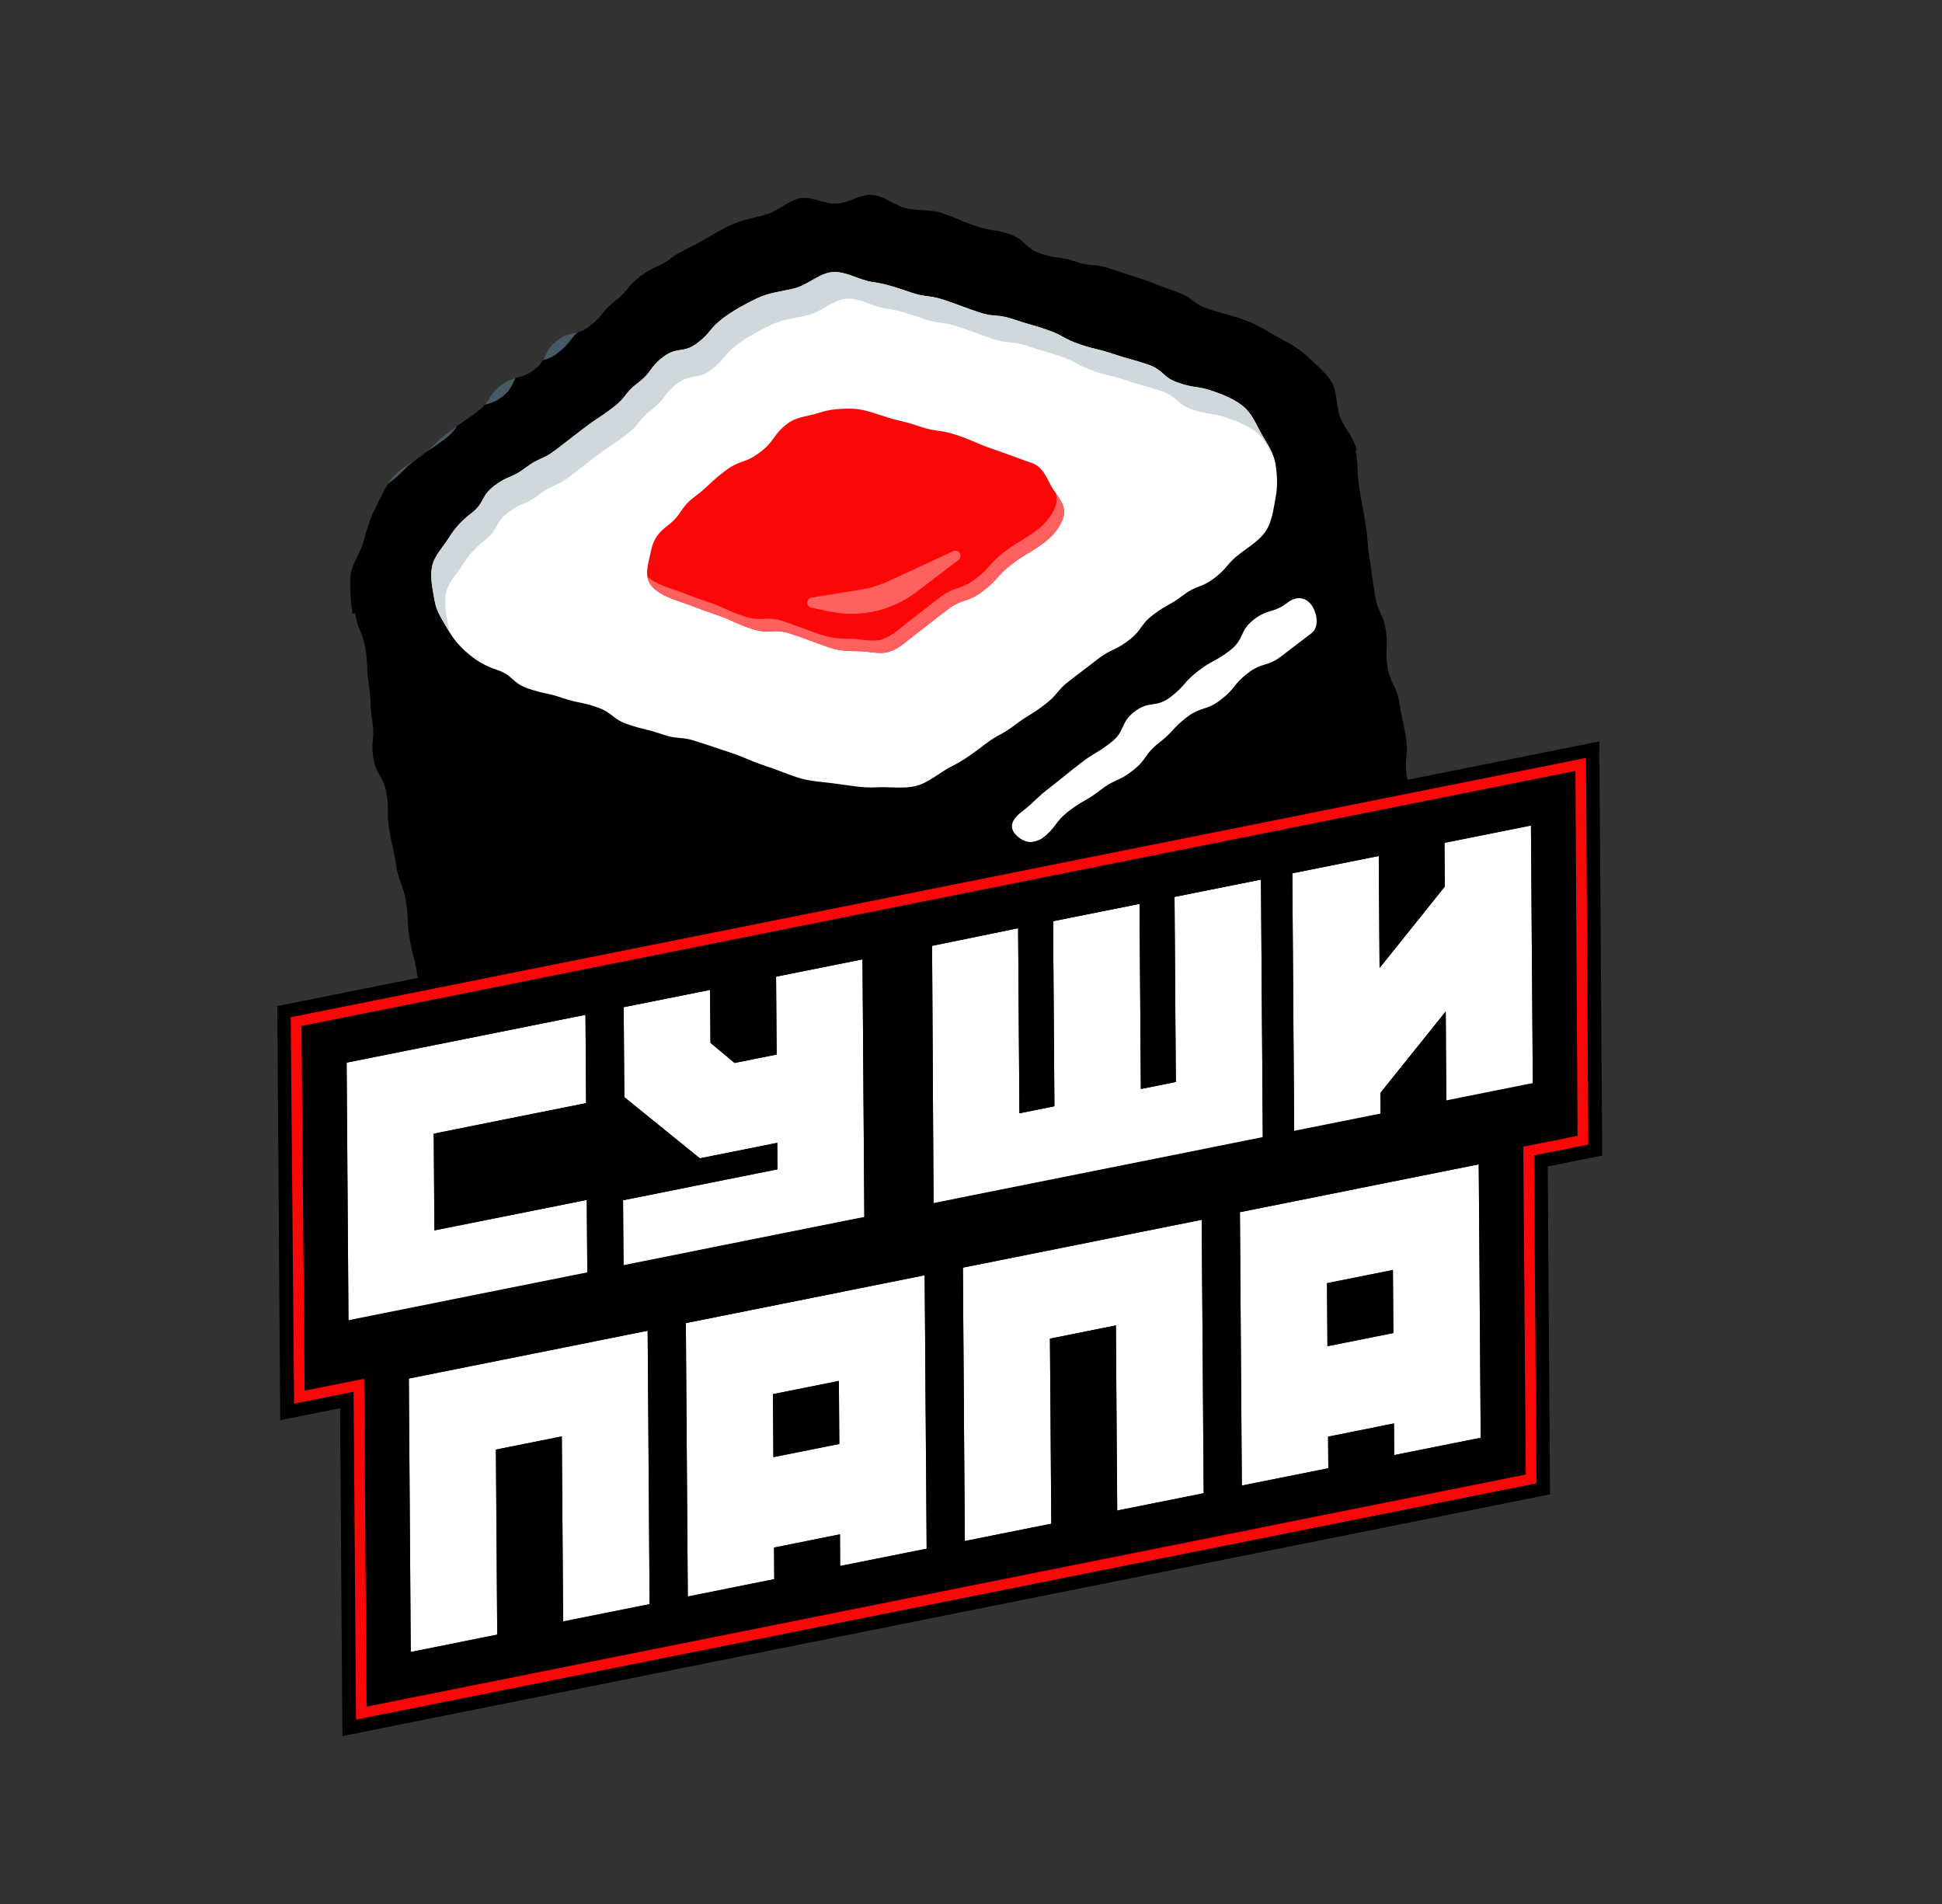 <svg width="102" height="100" viewBox="0 0 102 100" fill="none" xmlns="http://www.w3.org/2000/svg">
<rect x="0" y="0" width="102" height="100" fill="#333333" stroke="none"/>
<path d="M71.202 23.669L71.25 23.654C71.139 23.014 70.622 22.505 70.391 21.92C70.159 21.322 70.262 20.548 69.912 20.018C69.562 19.489 69.029 19.061 68.559 18.623C68.105 18.196 67.499 17.937 66.939 17.607C66.41 17.292 65.866 16.973 65.24 16.761C64.364 16.46 64.338 16.521 63.462 16.221C62.585 15.92 62.682 15.639 61.805 15.332C60.929 15.031 60.944 14.993 60.067 14.685C59.19 14.384 59.18 14.408 58.304 14.107C57.427 13.806 57.344 14.041 56.467 13.733C55.59 13.433 55.528 13.621 54.651 13.314C53.775 13.013 53.916 12.611 53.039 12.303C52.163 12.003 52.104 12.169 51.227 11.862C50.351 11.561 50.369 11.501 49.492 11.193C48.895 10.99 48.232 11.076 47.626 10.946C47.013 10.817 46.457 10.293 45.834 10.236C45.212 10.18 44.57 10.671 43.946 10.693C43.325 10.737 42.657 10.31 42.038 10.41C41.42 10.511 40.904 11.073 40.305 11.249C39.706 11.425 39.093 11.518 38.519 11.761C37.945 12.005 37.427 12.332 36.886 12.649C36.352 12.964 35.751 13.176 35.25 13.558C34.513 14.121 34.377 13.943 33.641 14.505C32.904 15.068 33.039 15.239 32.304 15.809C31.567 16.372 31.712 16.563 30.976 17.126C30.24 17.689 29.976 17.338 29.24 17.901C28.503 18.464 28.794 18.853 28.065 19.415C27.328 19.977 27.076 19.654 26.34 20.217C25.603 20.78 25.812 21.053 25.075 21.616C24.339 22.179 24.295 22.129 23.559 22.692C22.822 23.254 22.895 23.35 22.16 23.92C21.639 24.319 21.047 24.587 20.646 25.059C20.22 25.557 19.995 26.151 19.707 26.706C19.407 27.276 19.253 27.866 19.087 28.472C18.916 29.093 18.444 29.656 18.404 30.291C18.365 30.934 18.417 31.604 18.518 32.231L18.65 32.21C18.797 33.158 19.04 33.118 19.194 34.066C19.347 35.013 19.222 35.033 19.375 35.98C19.528 36.928 19.403 36.948 19.557 37.895C19.71 38.842 19.46 38.883 19.613 39.83C19.767 40.777 20.142 40.716 20.295 41.663C20.449 42.611 20.296 42.636 20.449 43.583C20.602 44.53 20.658 44.521 20.811 45.468C20.965 46.415 21.159 46.383 21.32 47.33C21.473 48.277 21.355 48.296 21.508 49.243C21.662 50.19 21.752 50.176 21.905 51.123C22.059 52.07 22.031 52.075 22.184 53.022C22.337 53.969 22.101 54.007 22.263 54.96C22.416 55.907 22.687 55.863 22.84 56.811C22.994 57.758 22.688 57.807 22.842 58.762C22.996 59.709 23.336 59.654 23.484 60.609C23.575 61.259 23.411 61.964 23.632 62.579C23.859 63.192 24.171 63.792 24.525 64.35C24.877 64.893 25.445 65.272 25.919 65.731C26.376 66.179 26.71 66.832 27.281 67.182C27.82 67.516 28.424 67.897 29.058 68.116C29.935 68.416 30.109 67.909 30.986 68.21C31.862 68.511 31.713 68.957 32.589 69.257C33.465 69.558 33.542 69.324 34.419 69.632C35.295 69.933 35.311 69.894 36.187 70.195C37.063 70.496 36.961 70.791 37.837 71.092C38.714 71.393 38.86 70.976 39.736 71.276C40.613 71.577 40.495 71.911 41.372 72.212C42.248 72.512 42.375 72.149 43.251 72.449C44.127 72.75 44.054 72.962 44.931 73.263C45.527 73.466 46.114 73.7 46.721 73.83C47.334 73.959 47.942 74.239 48.564 74.288C49.187 74.344 49.835 74.117 50.459 74.094C51.083 74.071 51.722 74.096 52.334 73.997C52.952 73.896 53.592 73.835 54.192 73.666C54.791 73.49 55.24 72.91 55.82 72.658C56.393 72.408 57.087 72.424 57.628 72.107C58.162 71.791 58.653 71.39 59.154 71.001C59.891 70.438 59.781 70.292 60.51 69.723C61.246 69.16 61.49 69.478 62.225 68.908C62.962 68.345 62.663 67.951 63.391 67.382C64.127 66.819 64.453 67.245 65.188 66.675C65.925 66.112 65.798 65.947 66.534 65.377C67.27 64.814 67.36 64.928 68.096 64.366C68.833 63.803 68.86 63.841 69.597 63.278C70.333 62.715 70.133 62.448 70.869 61.885C71.606 61.322 71.597 61.309 72.332 60.739C72.865 60.331 73.536 60.072 73.944 59.591C74.375 59.085 74.494 58.365 74.794 57.795C75.099 57.209 75.198 56.585 75.36 55.959C75.522 55.325 76.056 54.745 76.078 54.091C76.101 53.437 75.886 52.771 75.767 52.126C75.607 51.179 75.794 51.149 75.64 50.195C75.487 49.248 75.146 49.303 74.992 48.349C74.838 47.402 74.977 47.379 74.823 46.425C74.669 45.478 74.927 45.436 74.772 44.482C74.619 43.535 74.612 43.536 74.457 42.582C74.304 41.635 74.033 41.678 73.885 40.723C73.732 39.776 74.003 39.732 73.849 38.778C73.695 37.831 73.647 37.839 73.492 36.885C73.339 35.937 73.033 35.987 72.878 35.033C72.725 34.086 72.933 34.052 72.786 33.096C72.633 32.149 72.368 32.192 72.214 31.238C72.061 30.291 72.088 30.286 71.934 29.332C71.781 28.385 71.864 28.372 71.71 27.417C71.556 26.47 71.506 26.471 71.381 25.519C71.251 24.633 71.364 24.622 71.202 23.669Z" fill="black"/>
<path d="M58.839 71.174C58.522 71.419 58.364 71.588 58.224 71.739C58.543 71.508 58.847 71.266 59.158 71.03C59.234 70.974 59.297 70.921 59.353 70.869C59.207 70.936 59.042 71.02 58.839 71.174Z" fill="#455A64"/>
<path d="M20.476 25.337C21.199 24.783 21.14 24.678 21.843 24.135C21.406 24.428 20.96 24.672 20.637 25.053C20.54 25.162 20.46 25.282 20.379 25.402C20.412 25.383 20.444 25.363 20.476 25.337Z" fill="#455A64"/>
<path d="M26.375 20.84C26.864 20.468 26.901 20.169 27.084 19.846C26.872 19.902 26.649 19.981 26.331 20.219C25.772 20.645 25.757 20.905 25.464 21.253C25.725 21.189 25.981 21.14 26.375 20.84Z" fill="#455A64"/>
<path d="M29.293 18.543C29.921 18.062 29.908 17.85 30.343 17.451C29.995 17.55 29.713 17.524 29.232 17.903C28.737 18.284 28.707 18.581 28.511 18.913C28.738 18.862 28.97 18.796 29.293 18.543Z" fill="#455A64"/>
<path d="M23.393 23.04C23.748 22.768 23.887 22.567 24.011 22.361C23.889 22.445 23.748 22.546 23.558 22.692C22.891 23.2 22.884 23.33 22.341 23.768C22.681 23.535 22.847 23.457 23.393 23.04Z" fill="#455A64"/>
<path d="M61.722 68.839C61.462 69.038 61.333 69.217 61.24 69.389C61.533 69.306 61.793 69.278 62.232 68.949C62.448 68.785 62.572 68.629 62.663 68.486C62.383 68.517 62.109 68.54 61.722 68.839Z" fill="#455A64"/>
<path d="M69.2 63.35C68.806 63.65 68.678 63.871 68.534 64.087C68.892 63.829 69.05 63.746 69.602 63.32C70.084 62.949 70.166 62.707 70.37 62.424C69.914 62.783 69.828 62.869 69.2 63.35Z" fill="#455A64"/>
<path d="M64.865 66.842C64.789 66.897 64.733 66.949 64.669 66.995C64.826 66.948 64.999 66.87 65.195 66.717C65.385 66.572 65.516 66.45 65.62 66.347C65.423 66.451 65.221 66.57 64.865 66.842Z" fill="#455A64"/>
<path d="M41.862 40.825C40.979 40.526 40.994 40.488 40.112 40.195C39.229 39.895 39.253 39.827 38.378 39.533C37.495 39.234 37.496 39.241 36.614 38.948C35.731 38.648 35.659 38.867 34.783 38.567C33.9 38.267 33.876 38.342 32.994 38.05C32.111 37.75 32.218 37.44 31.341 37.139C30.458 36.839 30.42 36.953 29.544 36.659C28.661 36.359 28.628 36.465 27.745 36.165C26.862 35.865 26.992 35.48 26.11 35.187C25.514 34.984 25.082 34.74 24.644 34.375C24.175 33.986 23.843 33.611 23.555 33.108C23.257 32.592 22.926 32.131 22.831 31.546C22.736 30.961 22.581 30.357 22.7 29.766C22.813 29.19 23.27 28.751 23.593 28.234C23.901 27.755 24.25 27.355 24.745 26.975C25.488 26.411 25.234 26.073 25.971 25.517C26.715 24.953 26.853 25.145 27.596 24.581C28.34 24.017 28.467 24.189 29.204 23.627C29.947 23.063 29.939 23.057 30.675 22.494C31.419 21.93 31.456 21.981 32.192 21.418C32.935 20.854 32.782 20.658 33.527 20.101C34.27 19.537 34.099 19.314 34.842 18.75C35.586 18.186 35.886 18.588 36.629 18.024C37.373 17.46 37.237 17.282 37.98 16.718C38.539 16.291 39.157 15.969 39.779 15.668C40.407 15.358 41.106 15.316 41.776 15.136C42.446 14.956 43.059 14.334 43.759 14.292C44.451 14.251 45.141 14.725 45.841 14.818C46.526 14.907 47.147 15.128 47.819 15.355C48.702 15.654 48.758 15.473 49.642 15.773C50.525 16.073 50.514 16.096 51.391 16.397C52.274 16.696 52.345 16.477 53.227 16.77C54.111 17.07 54.118 17.026 55.001 17.325C55.884 17.625 55.825 17.785 56.708 18.084C57.591 18.384 57.613 18.302 58.496 18.601C59.38 18.901 59.393 18.849 60.275 19.141C61.158 19.441 61.027 19.82 61.909 20.112C62.792 20.412 62.845 20.253 63.728 20.553C64.325 20.756 64.854 20.985 65.297 21.341C65.766 21.73 65.97 22.283 66.26 22.793C66.557 23.31 66.898 23.783 66.993 24.368C67.087 24.953 67.111 25.543 67 26.133C66.886 26.709 66.827 27.354 66.497 27.873C66.189 28.352 65.638 28.691 65.142 29.065C64.398 29.629 64.525 29.794 63.789 30.357C63.045 30.921 62.881 30.698 62.144 31.261C61.401 31.825 61.326 31.715 60.583 32.279C59.839 32.843 60.019 33.071 59.276 33.635C58.532 34.199 58.422 34.046 57.677 34.603C56.934 35.167 56.942 35.172 56.198 35.736C55.455 36.3 55.59 36.471 54.845 37.029C54.102 37.593 54.047 37.516 53.303 38.08C52.56 38.644 52.477 38.529 51.734 39.093C51.175 39.519 50.628 39.93 50.007 40.238C49.379 40.547 48.811 41.09 48.141 41.27C47.471 41.451 46.713 41.309 46.014 41.352C45.321 41.393 44.635 41.254 43.943 41.166C43.234 41.06 42.527 41.053 41.862 40.825Z" fill="white"/>
<path d="M23.555 32.942C23.46 32.357 23.306 31.753 23.424 31.162C23.538 30.586 23.995 30.147 24.317 29.63C24.625 29.151 24.974 28.752 25.469 28.371C26.212 27.807 25.958 27.469 26.696 26.913C27.439 26.35 27.577 26.541 28.32 25.978C29.064 25.414 29.192 25.586 29.928 25.023C30.672 24.459 30.663 24.453 31.4 23.89C32.143 23.326 32.18 23.378 32.916 22.815C33.66 22.251 33.507 22.054 34.251 21.497C34.995 20.933 34.823 20.711 35.567 20.147C36.31 19.583 36.61 19.984 37.354 19.42C38.097 18.856 37.961 18.678 38.705 18.114C39.263 17.687 39.882 17.365 40.504 17.064C41.131 16.755 41.831 16.712 42.501 16.532C43.171 16.352 43.784 15.73 44.483 15.688C45.175 15.647 45.866 16.121 46.566 16.215C47.251 16.303 47.872 16.524 48.543 16.751C49.426 17.051 49.483 16.87 50.366 17.169C51.249 17.469 51.239 17.492 52.115 17.793C52.998 18.093 53.07 17.874 53.952 18.166C54.835 18.466 54.842 18.422 55.725 18.721C56.609 19.021 56.549 19.181 57.432 19.481C58.315 19.78 58.338 19.698 59.221 19.998C60.104 20.297 60.117 20.245 60.999 20.538C61.882 20.837 61.751 21.216 62.633 21.509C63.516 21.808 63.569 21.65 64.452 21.949C65.049 22.152 65.578 22.381 66.021 22.738C66.441 23.084 66.647 23.565 66.893 24.026C66.75 23.584 66.489 23.205 66.25 22.786C65.961 22.276 65.763 21.715 65.287 21.335C64.844 20.978 64.308 20.75 63.719 20.546C62.836 20.246 62.783 20.405 61.9 20.105C61.016 19.806 61.148 19.427 60.266 19.134C59.382 18.835 59.369 18.887 58.487 18.594C57.604 18.295 57.582 18.377 56.698 18.077C55.815 17.778 55.875 17.618 54.992 17.318C54.108 17.019 54.101 17.063 53.218 16.763C52.335 16.463 52.263 16.682 51.381 16.39C50.498 16.09 50.509 16.067 49.632 15.766C48.749 15.467 48.693 15.647 47.809 15.348C47.145 15.12 46.517 14.9 45.832 14.811C45.139 14.717 44.449 14.243 43.749 14.285C43.057 14.326 42.445 14.954 41.767 15.129C41.097 15.309 40.398 15.351 39.77 15.661C39.148 15.962 38.531 16.291 37.971 16.711C37.228 17.275 37.363 17.453 36.62 18.017C35.877 18.581 35.576 18.179 34.833 18.743C34.089 19.307 34.261 19.53 33.518 20.094C32.774 20.658 32.927 20.854 32.183 21.411C31.439 21.975 31.403 21.924 30.666 22.487C29.923 23.051 29.931 23.057 29.194 23.62C28.451 24.184 28.323 24.012 27.587 24.574C26.843 25.138 26.705 24.946 25.962 25.51C25.218 26.074 25.473 26.412 24.735 26.968C24.234 27.349 23.883 27.742 23.584 28.227C23.261 28.744 22.804 29.183 22.69 29.759C22.571 30.343 22.726 30.947 22.822 31.539C22.916 32.124 23.253 32.577 23.545 33.101C23.574 33.146 23.603 33.192 23.625 33.238C23.601 33.135 23.572 33.047 23.555 32.942Z" fill="#CFD8DC"/>
<path d="M43.523 33.993C42.541 33.659 42.551 33.629 41.569 33.295C40.588 32.962 40.459 33.354 39.47 33.022C38.489 32.688 38.523 32.59 37.534 32.257C36.553 31.923 36.561 31.886 35.58 31.552C34.998 31.354 34.375 31.076 34.115 30.611C33.835 30.12 34.091 29.45 34.201 28.896C34.308 28.371 34.554 27.995 35.043 27.623C35.869 26.995 35.66 26.715 36.486 26.087C37.311 25.46 37.247 25.37 38.073 24.743C38.899 24.115 39.098 24.376 39.924 23.749C40.75 23.121 40.55 22.86 41.383 22.232C41.834 21.887 42.5 21.858 43.027 21.679C43.555 21.5 44.112 21.46 44.669 21.462C45.219 21.466 45.731 21.633 46.266 21.81C47.248 22.144 47.276 22.053 48.264 22.386C49.246 22.72 49.308 22.531 50.289 22.864C51.271 23.198 51.242 23.282 52.23 23.614C53.211 23.948 53.202 23.978 54.184 24.312C54.765 24.51 54.946 25.053 55.206 25.518C55.486 26.009 55.992 26.491 55.875 27.046C55.767 27.571 55.361 28.102 54.871 28.467C54.045 29.095 53.972 28.999 53.146 29.627C52.321 30.254 52.447 30.419 51.621 31.047C50.795 31.674 50.586 31.394 49.753 32.022C48.927 32.65 48.936 32.663 48.111 33.29C47.66 33.635 47.261 34.036 46.74 34.213C46.213 34.392 45.653 34.197 45.09 34.196C44.542 34.206 44.059 34.177 43.523 33.993Z" fill="#FC0707"/>
<path d="M55.419 25.856C55.49 26.03 55.526 26.21 55.486 26.402C55.379 26.927 54.972 27.458 54.482 27.823C53.656 28.451 53.584 28.355 52.758 28.983C51.932 29.61 52.059 29.776 51.233 30.403C50.407 31.03 50.197 30.75 49.364 31.378C48.539 32.006 48.548 32.019 47.722 32.646C47.271 32.991 46.873 33.392 46.352 33.569C45.824 33.748 45.265 33.553 44.701 33.552C44.151 33.548 43.661 33.521 43.125 33.336C42.144 33.002 42.153 32.972 41.172 32.639C40.19 32.305 40.061 32.698 39.073 32.365C38.091 32.031 38.125 31.933 37.137 31.6C36.155 31.267 36.163 31.23 35.182 30.896C34.759 30.75 34.307 30.559 33.999 30.288C34.017 30.399 34.049 30.508 34.108 30.606C34.376 31.07 34.999 31.355 35.573 31.547C36.554 31.881 36.546 31.918 37.528 32.252C38.509 32.585 38.475 32.684 39.463 33.016C40.445 33.35 40.574 32.957 41.562 33.29C42.544 33.624 42.534 33.654 43.516 33.987C44.052 34.172 44.535 34.201 45.092 34.203C45.649 34.205 46.208 34.4 46.743 34.221C47.263 34.043 47.662 33.642 48.113 33.297C48.939 32.67 48.929 32.657 49.755 32.03C50.581 31.402 50.791 31.683 51.623 31.054C52.449 30.427 52.323 30.262 53.149 29.634C53.974 29.007 54.047 29.102 54.873 28.475C55.362 28.102 55.769 27.578 55.877 27.053C55.965 26.625 55.681 26.242 55.419 25.856Z" fill="#FF6060"/>
<path d="M55.056 25.255C54.954 25.064 54.853 24.88 54.726 24.715C54.756 24.767 54.787 24.826 54.817 24.879C54.887 25.003 54.971 25.125 55.056 25.255Z" fill="#FC0707"/>
<path d="M54.231 44.217C53.898 44.271 53.505 44.049 53.287 43.763C52.971 43.349 53.249 42.954 53.662 42.637C54.441 42.031 54.378 41.949 55.165 41.349C55.945 40.743 55.928 40.725 56.714 40.118C57.493 39.512 57.565 39.601 58.345 39.002C59.125 38.397 58.808 37.983 59.588 37.378C60.367 36.772 60.702 37.211 61.489 36.604C62.268 35.999 62.151 35.846 62.937 35.239C63.716 34.634 63.817 34.768 64.603 34.161C65.382 33.555 65.074 33.148 65.853 32.542C66.633 31.937 66.868 32.242 67.647 31.636C68.06 31.319 68.548 31.34 68.865 31.753C69.181 32.166 69.305 32.932 68.893 33.249C68.113 33.855 68.104 33.842 67.325 34.448C66.545 35.053 66.312 34.755 65.532 35.361C64.753 35.967 64.898 36.157 64.11 36.757C63.331 37.363 63.106 37.078 62.326 37.676C61.546 38.282 61.646 38.416 60.867 39.021C60.087 39.627 60.269 39.869 59.49 40.474C58.71 41.08 58.566 40.896 57.787 41.502C57.008 42.107 56.919 42 56.138 42.599C55.359 43.204 55.523 43.428 54.743 44.026C54.595 44.129 54.384 44.192 54.231 44.217Z" fill="white"/>
<path d="M42.615 31.918L43.597 32.123C45.191 32.45 46.849 32.073 48.138 31.091L50.342 29.411C50.602 29.212 50.359 28.815 50.067 28.948L46.656 30.525C46.197 30.735 45.708 30.886 45.208 30.967L42.636 31.386C42.329 31.428 42.32 31.858 42.615 31.918Z" fill="#FF6060"/>
<path d="M30.854 67.659L18.31 70.17L18.207 55.812L30.752 53.3L30.785 57.939L22.781 59.541L22.817 64.623L30.821 63.02L30.854 67.659Z" fill="white"/>
<path d="M45.405 64.746L32.755 67.279L32.725 63.039L40.834 61.415L40.824 60.024L36.759 60.838L32.792 57.624L32.758 52.898L37.298 51.989L37.318 54.773L38.584 55.827L40.791 55.385L40.762 51.296L45.302 50.387L45.405 64.746Z" fill="white"/>
<path d="M49.037 64.019L48.956 49.677L53.475 48.751L53.544 58.471L55.382 58.103L55.312 48.383L59.852 47.474L59.922 57.194L61.759 56.826L61.69 47.106L66.23 46.197L66.333 60.556L49.037 64.019Z" fill="white"/>
<path d="M67.98 60.226L72.52 59.317L72.507 57.397L75.934 53.124L75.973 58.626L80.514 57.717L80.411 43.358L75.871 44.267L75.887 46.565L72.46 50.838L72.418 44.959L67.877 45.867L67.98 60.226Z" fill="white"/>
<path fill-rule="evenodd" clip-rule="evenodd" d="M14.718 74.59L14.563 52.84L48.892 45.967L48.892 45.988L51.667 45.42L51.667 45.411L53.439 45.056L57.065 44.313L57.065 44.331L84.001 38.938L84.156 60.689L14.718 74.59ZM66.332 60.556L66.229 46.197L61.689 47.106L61.758 56.826L59.921 57.194L59.852 47.474L55.311 48.383L55.38 58.103L53.543 58.471L53.474 48.751L48.955 49.677L49.036 64.019L66.332 60.556ZM67.876 45.867L67.979 60.226L72.519 59.317L72.506 57.397L75.933 53.124L75.972 58.626L80.513 57.717L80.41 43.358L75.87 44.267L75.886 46.565L72.459 50.838L72.417 44.958L67.876 45.867ZM40.761 51.296L40.79 55.385L38.583 55.826L37.317 54.773L37.297 51.989L32.757 52.898L32.791 57.623L36.758 60.837L40.823 60.023L40.833 61.415L32.724 63.039L32.754 67.278L45.404 64.746L45.301 50.387L40.761 51.296ZM30.784 57.939L30.751 53.3L18.206 55.811L18.309 70.17L30.853 67.659L30.82 63.02L22.816 64.622L22.78 59.541L30.784 57.939Z" fill="black"/>
<path d="M34.017 69.892L21.473 72.403L21.575 86.762L26.116 85.853L26.046 76.133L29.51 75.44L29.579 85.16L34.119 84.251L34.017 69.892Z" fill="white"/>
<path d="M48.67 81.338L44.129 82.247L44.118 80.585L40.654 81.279L40.666 82.94L36.126 83.849L36.023 69.49L48.567 66.979L48.67 81.338ZM44.084 75.839L44.06 72.527L40.597 73.22L40.62 76.532L44.084 75.839Z" fill="white"/>
<path d="M63.118 64.066L50.574 66.577L50.676 80.936L55.217 80.027L55.147 70.307L58.61 69.614L58.68 79.334L63.22 78.425L63.118 64.066Z" fill="white"/>
<path d="M77.771 75.512L73.23 76.421L73.218 74.76L69.755 75.453L69.767 77.114L65.227 78.023L65.124 63.664L77.668 61.153L77.771 75.512ZM73.184 70.013L73.161 66.701L69.697 67.394L69.721 70.706L73.184 70.013Z" fill="white"/>
<path fill-rule="evenodd" clip-rule="evenodd" d="M36.023 69.49L36.126 83.849L40.666 82.94L40.654 81.279L44.117 80.585L44.129 82.247L48.67 81.338L48.567 66.979L36.023 69.49ZM81.259 56.733L81.414 78.484L17.984 91.182L17.829 69.432L81.259 56.733ZM34.119 84.251L34.017 69.892L21.473 72.403L21.575 86.762L26.116 85.853L26.046 76.133L29.509 75.44L29.579 85.16L34.119 84.251ZM63.22 78.425L63.117 64.066L50.573 66.577L50.676 80.936L55.216 80.027L55.147 70.307L58.61 69.614L58.68 79.334L63.22 78.425ZM69.767 77.114L69.755 75.453L73.218 74.76L73.23 76.421L77.77 75.512L77.668 61.153L65.124 63.664L65.226 78.023L69.767 77.114ZM40.596 73.22L40.62 76.532L44.084 75.839L44.06 72.527L40.596 73.22ZM69.697 67.394L69.721 70.706L73.184 70.013L73.161 66.701L69.697 67.394Z" fill="black"/>
<path fill-rule="evenodd" clip-rule="evenodd" d="M15.27 53.426L83.301 39.807L83.421 60.113L80.572 60.683L80.7 77.904L18.7 90.317L18.571 73.096L15.447 73.721L15.27 53.426ZM15.833 53.885L16 73.039L19.125 72.414L19.254 89.635L80.138 77.445L80.009 60.225L82.86 59.654L82.746 40.489L15.833 53.885Z" fill="#FC0707"/>
</svg>
